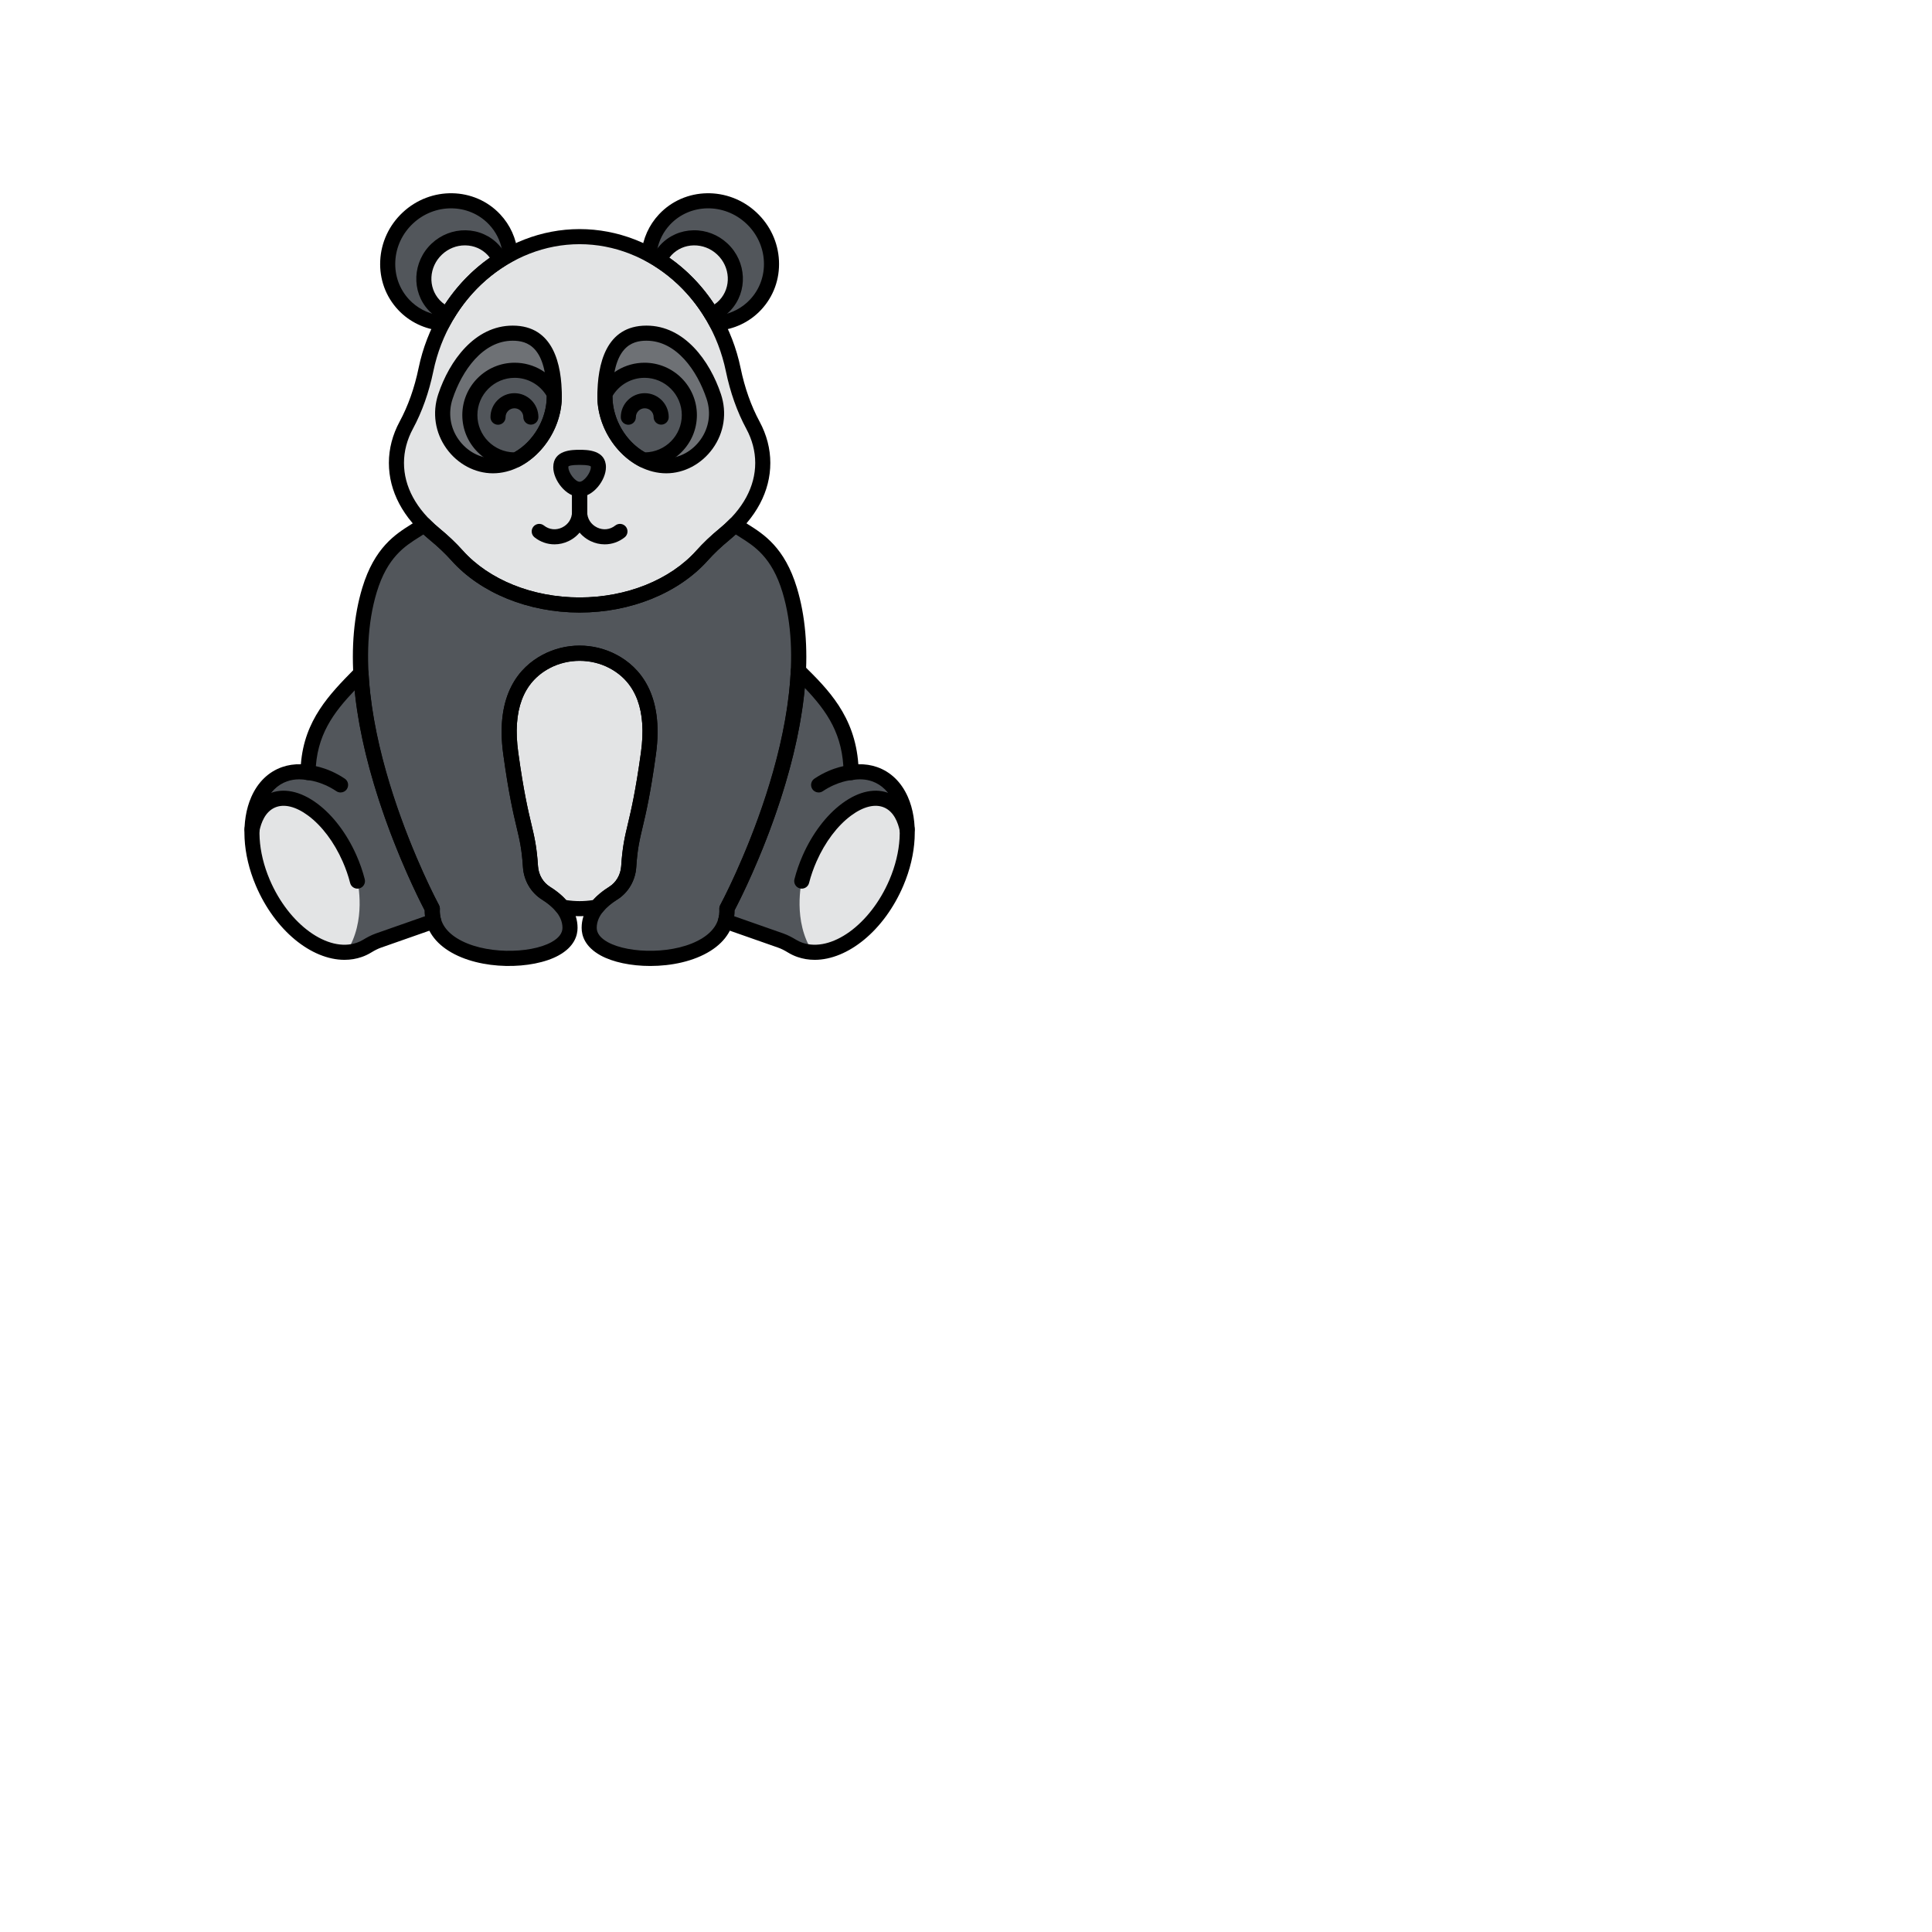 <svg enable-background="new 0 0 512 512" height="100" viewBox="-64 -64 640 640" width="100" xmlns="http://www.w3.org/2000/svg"><path d="m79.674 241.149c0-.001 0-.001 0-.002-.089-.306-.166-.617-.231-.935-.003-.016-.007-.033-.01-.049-.059-.295-.107-.595-.144-.9 0-.001 0-.001 0-.002-.005-.044-.012-.089-.017-.133-.031-.284-.051-.572-.063-.865-.003-.069-.009-.137-.011-.207v-.001c-.008-.341-.005-.686.015-1.039 0-.003 0-.005 0-.008-.006-.012-21.648-40-23.641-78.039-8.669 8.825-17.286 17.316-17.527 32.956-2.685-.464-5.318-.317-7.772.541-10.83 3.787-14.06 19.879-7.216 35.943s21.172 26.016 32.002 22.229c.908-.317 1.76-.724 2.558-1.21 1.198-.729 2.435-1.392 3.758-1.857z" fill="#52565b"/><path d="m225.727 192.463c-2.453-.858-5.087-1.004-7.772-.541-.249-16.126-8.265-24.651-17.49-33.75-1.729 38.275-23.671 78.821-23.678 78.832v.008c.019.353.022.698.015 1.039v.001c-.002.073-.008.143-.011.215v.001c-.011.28-.03.557-.059.829-.006.055-.014.109-.021.163-.036.296-.082.587-.138.873v.001c-.005.025-.01.05-.015.075-.065.318-.142.629-.231.935v.001l18.299 6.421c1.323.464 2.56 1.128 3.758 1.857.798.485 1.651.892 2.558 1.21 10.83 3.787 25.157-6.165 32.002-22.229 6.844-16.061 3.613-32.154-7.217-35.941z" fill="#52565b"/><path d="m232.943 228.407c2.595-6.091 3.739-12.185 3.572-17.612-.937-4.577-3.145-8.056-6.559-9.564-7.998-3.532-19.529 5.033-25.754 19.131-1.112 2.518-1.979 5.042-2.608 7.51 0 0-3.169 13.285 3.683 23.556 10.061.326 21.703-9.026 27.666-23.021z" fill="#e3e4e5"/><path d="m23.053 228.407c-2.595-6.091-3.739-12.185-3.572-17.612.937-4.577 3.145-8.056 6.559-9.564 7.998-3.532 19.529 5.033 25.754 19.131 1.112 2.518 1.979 5.042 2.608 7.51 0 0 3.169 13.285-3.683 23.556-10.06.326-21.702-9.026-27.666-23.021z" fill="#e3e4e5"/><path d="m139.1 231.906c3.053-1.903 4.938-5.212 5.171-8.802.838-12.936 3.016-12.035 6.536-37.551 2.534-18.37-4.66-26.663-11.672-30.406-6.919-3.694-15.349-3.694-22.269 0-7.012 3.744-14.206 12.036-11.672 30.406 3.519 25.516 5.698 24.615 6.536 37.551.233 3.59 2.118 6.899 5.171 8.802 1.808 1.127 3.796 2.65 5.33 4.569 1.891.337 3.814.531 5.77.531s3.879-.194 5.77-.531c1.532-1.919 3.521-3.442 5.329-4.569z" fill="#e3e4e5"/><path d="m197.597 131.46c-4.643-15.358-13.299-17.965-18.143-21.657-1.06 1.077-2.19 2.122-3.407 3.124-2.656 2.188-5.175 4.529-7.47 7.093-8.859 9.895-23.724 16.389-40.578 16.389s-31.719-6.494-40.578-16.389c-2.296-2.564-4.814-4.905-7.47-7.093-1.216-1.002-2.347-2.048-3.407-3.124-4.844 3.693-13.5 6.299-18.143 21.657-13.018 43.06 20.81 105.546 20.81 105.546-1.155 20.785 45.612 20.785 45.612 6.351 0-5.389-4.322-9.206-7.924-11.451-3.053-1.903-4.938-5.212-5.171-8.802-.838-12.936-3.016-12.035-6.536-37.551-2.534-18.37 4.66-26.663 11.672-30.406 3.46-1.847 7.297-2.771 11.134-2.771s7.675.924 11.134 2.771c7.012 3.744 14.206 12.036 11.672 30.406-3.519 25.516-5.698 24.615-6.536 37.551-.233 3.59-2.118 6.899-5.171 8.802-3.602 2.245-7.924 6.062-7.924 11.451 0 14.434 46.767 14.434 45.612-6.351.003 0 33.83-62.486 20.812-105.546z" fill="#52565b"/><path d="m185.406 76.824c-3.104-5.754-5.187-11.976-6.513-18.377-5.223-25.215-26.019-44.058-50.893-44.058s-45.67 18.843-50.893 44.058c-1.326 6.402-3.409 12.624-6.513 18.377-2.12 3.929-3.272 8.143-3.272 12.53 0 8.878 4.715 17.052 12.63 23.573 2.656 2.188 5.175 4.529 7.47 7.093 8.859 9.895 23.724 16.389 40.578 16.389s31.719-6.494 40.578-16.389c2.296-2.564 4.814-4.905 7.47-7.093 7.915-6.521 12.63-14.695 12.63-23.573 0-4.387-1.153-8.601-3.272-12.53z" fill="#e3e4e5"/><path d="m173.412 43.069c4.773-.372 9.384-2.403 12.866-6.12 7.563-8.073 6.946-20.94-1.378-28.739-8.324-7.799-21.204-7.576-28.767.497-3.047 3.253-4.743 7.285-5.166 11.449 9.443 5.023 17.28 13.038 22.445 22.913z" fill="#52565b"/><path d="m82.588 43.069c5.166-9.875 13.002-17.89 22.445-22.913-.423-4.164-2.119-8.197-5.166-11.449-7.563-8.073-20.443-8.296-28.767-.497s-8.941 20.666-1.378 28.739c3.482 3.717 8.093 5.748 12.866 6.12z" fill="#52565b"/><path d="m171.771 40.159c1.623-.671 3.128-1.679 4.399-3.036 4.906-5.237 4.506-13.583-.894-18.641-5.4-5.059-13.754-4.914-18.66.322-.947 1.011-1.691 2.139-2.245 3.336 7.016 4.462 12.98 10.645 17.4 18.019z" fill="#e3e4e5"/><path d="m84.229 40.159c4.42-7.374 10.384-13.557 17.4-18.019-.554-1.197-1.298-2.325-2.245-3.336-4.906-5.237-13.26-5.381-18.66-.322s-5.8 13.405-.894 18.641c1.271 1.357 2.776 2.365 4.399 3.036z" fill="#e3e4e5"/><path d="m172.443 67.342c3.934 11.801-5.234 22.946-15.734 22.946s-20.323-10.997-20.323-22.946 3.267-20.979 13.768-20.979 18.511 9.644 22.289 20.979z" fill="#6e7175"/><path d="m83.557 67.342c-3.934 11.801 5.234 22.946 15.734 22.946s20.323-10.997 20.323-22.946-3.267-20.979-13.768-20.979-18.511 9.644-22.289 20.979z" fill="#6e7175"/><g fill="#52565b"><path d="m119.6 66.531c-2.498-4.683-7.428-7.873-13.106-7.873-8.201 0-14.849 6.648-14.849 14.849s6.648 14.849 14.849 14.849c.168 0 .331-.02.498-.025 7.145-3.679 12.622-12.068 12.622-20.989.001-.275-.01-.539-.014-.811z"/><path d="m136.4 66.531c2.498-4.683 7.428-7.873 13.106-7.873 8.201 0 14.849 6.648 14.849 14.849s-6.648 14.849-14.849 14.849c-.168 0-.331-.02-.498-.025-7.145-3.679-12.622-12.068-12.622-20.989-.001-.275.01-.539.014-.811z"/><path d="m134.224 90.768c0 3.033-3.191 7.323-6.224 7.323s-6.224-4.29-6.224-7.323 3.191-3.267 6.224-3.267 6.224.234 6.224 3.267z"/></g><path d="m207.183 198.516c-.806 0-1.597-.389-2.08-1.109-.769-1.147-.461-2.7.686-3.468 6.25-4.186 11.812-4.501 12.045-4.512 1.357-.071 2.551.997 2.618 2.376.067 1.375-.991 2.544-2.364 2.618-.104.007-4.519.325-9.518 3.673-.426.284-.909.422-1.387.422z"/><path d="m201.596 230.372c-.205 0-.412-.025-.62-.078-1.338-.341-2.146-1.702-1.805-3.04.675-2.65 1.598-5.308 2.743-7.901 3.183-7.208 7.803-13.307 13.009-17.174 5.617-4.173 11.316-5.322 16.042-3.234 4.023 1.777 6.863 5.807 7.999 11.349.277 1.353-.595 2.673-1.948 2.951-1.354.278-2.673-.595-2.951-1.948-.567-2.767-1.915-6.363-5.12-7.778-3.009-1.328-6.93-.38-11.042 2.674-4.523 3.36-8.577 8.75-11.416 15.18-1.033 2.34-1.865 4.735-2.473 7.117-.285 1.13-1.302 1.882-2.418 1.882z"/><path d="m48.818 198.516c-.478 0-.961-.137-1.389-.423-5.033-3.371-9.475-3.67-9.52-3.673-1.373-.082-2.429-1.258-2.354-2.631.074-1.374 1.245-2.421 2.61-2.363.234.011 5.795.326 12.046 4.512 1.147.768 1.455 2.321.686 3.468-.481.72-1.273 1.11-2.079 1.11z"/><path d="m54.404 230.374c-1.116 0-2.132-.752-2.42-1.883-.607-2.381-1.439-4.776-2.473-7.118-2.839-6.429-6.893-11.82-11.416-15.18-4.111-3.054-8.032-4.003-11.042-2.674-3.205 1.415-4.553 5.011-5.12 7.778-.277 1.353-1.598 2.224-2.951 1.948-1.353-.277-2.225-1.598-1.948-2.951 1.135-5.542 3.976-9.572 7.999-11.349 4.728-2.086 10.425-.939 16.042 3.234 5.206 3.867 9.826 9.966 13.009 17.174 1.146 2.595 2.069 5.254 2.744 7.903.341 1.338-.467 2.699-1.805 3.04-.207.053-.414.078-.619.078z"/><path d="m205.875 253.958c-1.968 0-3.899-.312-5.759-.962-1.054-.369-2.075-.851-3.032-1.434-1.291-.785-2.304-1.289-3.287-1.634l-18.299-6.42c-.677-.238-1.22-.755-1.489-1.42-.204-.502-.237-1.051-.103-1.566.006-.025.014-.05.021-.076.07-.239.13-.482.18-.73.058-.289.094-.519.122-.751l2.503.136-2.486-.263c.023-.218.038-.44.047-.666.001-.019.006-.12.008-.139.008-.31.006-.59-.009-.875-.001-.023-.002-.046-.003-.068-.014-.44.088-.879.299-1.27.885-1.641 21.702-40.616 23.379-77.757.044-.986.666-1.854 1.585-2.215s1.964-.146 2.667.548c7.979 7.871 16.968 16.736 18.118 32.778 2.173-.064 4.251.246 6.214.932 4.51 1.577 8.032 4.99 10.188 9.871 3.517 7.964 2.957 18.96-1.497 29.413-6.327 14.851-18.387 24.568-29.367 24.568zm-26.674-14.45 16.252 5.703c1.718.603 3.237 1.476 4.23 2.08.659.4 1.36.732 2.084.985 9.599 3.355 22.549-5.998 28.877-20.849 3.921-9.203 4.491-18.711 1.522-25.433-1.582-3.582-4.093-6.062-7.264-7.17-1.986-.695-4.18-.841-6.521-.437-.72.124-1.459-.072-2.021-.539s-.893-1.156-.904-1.886c-.194-12.567-5.3-20.151-12.879-28.097-3.176 34.387-20.595 68.638-23.271 73.729.001.173 0 .345-.004.516-.001.076-.006.157-.011.237-.015.359-.038.689-.072 1.015-.003.019-.013.105-.018.146z"/><path d="m50.125 253.958c-10.98 0-23.039-9.715-29.368-24.571-4.454-10.453-5.014-21.448-1.497-29.413 2.155-4.88 5.678-8.293 10.188-9.871 1.967-.688 4.057-.996 6.222-.932 1.136-14.678 9.528-23.215 17.658-31.488l.46-.469c.695-.707 1.743-.938 2.669-.586.927.351 1.56 1.217 1.611 2.207 1.935 36.928 22.47 75.363 23.343 76.98.181.335.283.708.299 1.088.003.081.002.162-.002.244-.016.288-.018.569-.011.847 0 .01.008.131.008.142.01.258.026.489.051.715 0 .001.014.111.014.111.029.24.066.476.113.708.004.019.017.087.021.106.039.184.099.428.169.668.009.032.019.065.026.097.313 1.253-.379 2.538-1.598 2.965l-18.299 6.42c-.982.345-1.996.849-3.287 1.634-.958.583-1.978 1.065-3.032 1.434-1.858.652-3.791.964-5.758.964zm-15.023-59.794c-1.408 0-2.748.22-4.004.66-3.17 1.108-5.682 3.588-7.264 7.17-2.968 6.722-2.399 16.23 1.522 25.433 6.328 14.852 19.28 24.205 28.877 20.849.724-.253 1.425-.585 2.084-.985.993-.604 2.512-1.478 4.23-2.08l16.252-5.703c-.005-.044-.013-.103-.013-.107-.038-.341-.062-.688-.076-1.039l-.012-.255c-.004-.17-.005-.342-.004-.516-2.575-4.935-19.814-39.017-23.193-72.914-6.921 7.275-12.767 14.905-12.958 27.285-.011.73-.341 1.42-.904 1.886s-1.299.663-2.021.539c-.859-.149-1.699-.223-2.516-.223z"/><path d="m151.413 255.992c-6.363 0-12.419-1.261-16.479-3.506-5.172-2.86-6.258-6.543-6.258-9.129 0-5.168 3.147-9.861 9.102-13.573 2.319-1.446 3.814-4.004 3.999-6.843.418-6.468 1.174-9.641 2.219-14.032 1.069-4.492 2.534-10.645 4.334-23.699 1.903-13.795-1.587-23.168-10.373-27.859-6.067-3.24-13.847-3.24-19.914 0-8.786 4.69-12.276 14.064-10.373 27.859 1.801 13.055 3.265 19.207 4.334 23.699 1.045 4.391 1.801 7.563 2.219 14.032.184 2.839 1.679 5.397 3.999 6.843 5.954 3.711 9.102 8.405 9.102 13.573 0 2.586-1.086 6.269-6.258 9.129-8.544 4.724-25.928 5.094-36.405-1.484-5.289-3.32-8.032-7.946-7.97-13.415-1.625-3.107-9.072-17.762-15.144-36.434-9.225-28.37-11.088-52.062-5.539-70.417 4.052-13.401 11.052-17.803 16.163-21.017 1.053-.662 2.048-1.288 2.857-1.905 1.001-.764 2.415-.662 3.297.234 1.038 1.054 2.12 2.046 3.215 2.948 2.97 2.447 5.502 4.853 7.744 7.356 8.721 9.741 23.194 15.557 38.715 15.557s29.994-5.815 38.715-15.557c2.241-2.503 4.774-4.909 7.743-7.356 1.096-.902 2.177-1.894 3.215-2.948.883-.896 2.296-.998 3.297-.234.81.617 1.804 1.243 2.857 1.905 5.111 3.214 12.111 7.616 16.163 21.017 5.549 18.356 3.686 42.048-5.539 70.417-6.071 18.672-13.519 33.326-15.144 36.434.062 5.469-2.681 10.095-7.97 13.415-5.496 3.452-12.897 4.99-19.923 4.99zm-23.413-106.117c4.299 0 8.556 1.06 12.312 3.065 7.442 3.974 15.734 12.917 12.971 32.954-1.833 13.294-3.331 19.582-4.424 24.173-1.025 4.307-1.702 7.151-2.094 13.197-.288 4.443-2.659 8.466-6.343 10.763-3.078 1.918-6.747 5.094-6.747 9.33 0 1.805 1.237 3.404 3.678 4.753 7.029 3.886 22.57 4.154 31.327-1.343 3.941-2.474 5.829-5.711 5.612-9.623-.026-.462.077-.922.297-1.329.333-.616 33.178-62.079 20.615-103.633-3.51-11.611-9.348-15.282-14.038-18.231-.495-.312-.978-.615-1.447-.92-.684.636-1.38 1.247-2.082 1.825-2.772 2.284-5.126 4.519-7.197 6.832-9.655 10.784-25.52 17.222-42.44 17.222s-32.786-6.438-42.44-17.222c-2.071-2.313-4.425-4.548-7.197-6.832-.702-.578-1.397-1.188-2.082-1.825-.469.305-.952.609-1.447.92-4.69 2.949-10.528 6.62-14.038 18.231-12.563 41.555 20.282 103.018 20.615 103.634.22.407.323.867.297 1.329-.217 3.911 1.671 7.149 5.612 9.623 8.757 5.498 24.296 5.229 31.327 1.343 2.44-1.35 3.678-2.949 3.678-4.753 0-4.235-3.669-7.411-6.747-9.33-3.684-2.296-6.055-6.32-6.343-10.763-.392-6.046-1.069-8.891-2.094-13.197-1.093-4.591-2.59-10.879-4.424-24.173-2.764-20.037 5.528-28.979 12.971-32.954 3.756-2.005 8.013-3.066 12.312-3.066z"/><path d="m128 239.506c-1.999 0-4.087-.191-6.208-.569-.598-.106-1.136-.427-1.515-.901-1.14-1.426-2.721-2.775-4.699-4.008-3.684-2.296-6.055-6.32-6.342-10.763-.392-6.045-1.069-8.89-2.094-13.196-1.093-4.591-2.59-10.879-4.424-24.174-2.764-20.037 5.528-28.979 12.971-32.954 7.709-4.116 16.914-4.116 24.624 0 7.442 3.974 15.734 12.916 12.971 32.953-1.834 13.295-3.331 19.583-4.424 24.174-1.025 4.306-1.703 7.151-2.094 13.196-.288 4.443-2.659 8.466-6.342 10.763-1.979 1.233-3.56 2.582-4.699 4.008-.379.474-.917.794-1.515.901-2.123.378-4.211.57-6.21.57zm5.77-3.031h.01zm-10.226-2.316c3.07.467 5.841.467 8.911 0 1.41-1.581 3.196-3.049 5.321-4.375 2.32-1.446 3.814-4.004 3.999-6.843.419-6.468 1.174-9.64 2.219-14.031 1.069-4.492 2.534-10.645 4.335-23.7 1.903-13.795-1.587-23.168-10.373-27.859-6.142-3.279-13.772-3.279-19.914 0-8.786 4.691-12.276 14.064-10.373 27.859 1.801 13.056 3.266 19.208 4.335 23.7 1.045 4.391 1.8 7.563 2.219 14.031.184 2.839 1.679 5.396 3.999 6.843 2.127 1.325 3.912 2.794 5.322 4.375z"/><path d="m128 138.91c-16.92 0-32.786-6.438-42.44-17.222-2.069-2.312-4.423-4.546-7.197-6.832-8.858-7.298-13.54-16.117-13.54-25.502 0-4.709 1.202-9.325 3.572-13.717 2.8-5.189 4.908-11.144 6.265-17.698 5.527-26.683 27.96-46.05 53.341-46.05s47.813 19.367 53.341 46.05c1.357 6.555 3.465 12.509 6.265 17.698 2.37 4.392 3.572 9.007 3.572 13.717 0 9.386-4.682 18.204-13.54 25.502-2.774 2.285-5.128 4.52-7.197 6.832-9.656 10.784-25.522 17.222-42.442 17.222zm0-122.021c-23.022 0-43.396 17.69-48.444 42.064-1.457 7.03-3.731 13.441-6.761 19.058-1.972 3.655-2.972 7.471-2.972 11.343 0 7.842 4.053 15.327 11.72 21.643 2.971 2.448 5.503 4.854 7.743 7.356 8.721 9.741 23.194 15.557 38.715 15.557s29.994-5.815 38.715-15.557c2.24-2.502 4.772-4.908 7.743-7.356 7.667-6.316 11.72-13.801 11.72-21.643 0-3.872-1-7.688-2.972-11.343-3.03-5.616-5.305-12.028-6.761-19.058-5.05-24.373-25.424-42.064-48.446-42.064z"/><path d="m173.412 45.569c-.925 0-1.781-.513-2.215-1.341-4.968-9.498-12.37-17.059-21.404-21.865-.897-.477-1.416-1.449-1.313-2.459.498-4.904 2.513-9.367 5.829-12.906 8.494-9.066 22.984-9.34 32.301-.611 4.503 4.218 7.144 9.89 7.435 15.971.293 6.11-1.817 11.899-5.942 16.301-3.763 4.016-8.911 6.468-14.496 6.904-.066.004-.131.006-.195.006zm-19.723-26.763c8.743 5.023 15.991 12.432 21.111 21.577 3.72-.628 7.104-2.42 9.654-5.143 3.191-3.407 4.824-7.896 4.596-12.643-.229-4.775-2.31-9.237-5.859-12.562-7.305-6.843-18.625-6.673-25.234.381-2.195 2.344-3.653 5.219-4.268 8.39z"/><path d="m82.588 45.569c-.064 0-.129-.002-.195-.007-5.585-.436-10.733-2.888-14.496-6.904-4.125-4.402-6.235-10.191-5.942-16.301.292-6.081 2.932-11.752 7.435-15.971 9.317-8.729 23.808-8.454 32.301.611 3.316 3.539 5.332 8.002 5.829 12.906.103 1.011-.417 1.982-1.313 2.459-9.034 4.806-16.436 12.367-21.404 21.865-.433.83-1.29 1.342-2.215 1.342zm2.827-40.557c-4.482 0-9.025 1.669-12.606 5.023-3.549 3.325-5.63 7.787-5.859 12.562-.228 4.747 1.405 9.236 4.596 12.643 2.55 2.723 5.934 4.515 9.654 5.143 5.12-9.145 12.368-16.553 21.111-21.577-.614-3.171-2.072-6.046-4.268-8.389-3.37-3.598-7.966-5.405-12.628-5.405z"/><path d="m119.685 116.322c-2.356 0-4.68-.788-6.611-2.324-1.081-.859-1.26-2.432-.4-3.513s2.432-1.26 3.513-.4c1.741 1.384 3.988 1.629 6.011.653 2.068-.998 3.303-2.956 3.303-5.239v-7.003c0-1.381 1.119-2.5 2.5-2.5s2.5 1.119 2.5 2.5v7.003c0 4.185-2.349 7.918-6.13 9.742-1.504.725-3.102 1.081-4.686 1.081z"/><path d="m136.315 116.322c-1.584 0-3.182-.356-4.685-1.081-3.781-1.824-6.13-5.557-6.13-9.742v-7.003c0-1.381 1.119-2.5 2.5-2.5s2.5 1.119 2.5 2.5v7.003c0 2.283 1.235 4.241 3.303 5.239 2.023.977 4.271.731 6.011-.653 1.081-.858 2.654-.68 3.513.4.859 1.081.68 2.653-.4 3.513-1.932 1.536-4.257 2.324-6.612 2.324z"/><path d="m100.978 76.704c-1.377 0-2.496-1.114-2.5-2.492-.014-4.377 3.536-7.95 7.913-7.964h.025c4.367 0 7.925 3.544 7.939 7.913.004 1.381-1.111 2.503-2.492 2.508-.003 0-.005 0-.008 0-1.377 0-2.496-1.114-2.5-2.492-.002-.785-.311-1.521-.867-2.075-.555-.551-1.29-.854-2.071-.854-.003 0-.006 0-.009 0-1.62.005-2.934 1.328-2.929 2.948.004 1.381-1.112 2.503-2.492 2.508-.004 0-.007 0-.009 0z"/><path d="m144.146 76.704c-1.377 0-2.496-1.114-2.5-2.492-.014-4.377 3.535-7.95 7.912-7.964h.025c4.366 0 7.925 3.544 7.939 7.913.004 1.381-1.111 2.504-2.492 2.508-.003 0-.006 0-.008 0-1.377 0-2.496-1.114-2.5-2.492-.005-1.617-1.323-2.929-2.939-2.929-.003 0-.006 0-.009 0-.785.002-1.521.311-2.074.867-.553.557-.856 1.296-.854 2.081.004 1.381-1.111 2.504-2.492 2.508-.003 0-.006 0-.008 0z"/><path d="m171.772 42.66c-.856 0-1.682-.441-2.145-1.215-4.209-7.021-9.949-12.967-16.597-17.194-1.057-.672-1.454-2.023-.928-3.16.682-1.473 1.586-2.817 2.689-3.995 2.84-3.031 6.721-4.74 10.927-4.813 4.167-.074 8.179 1.482 11.268 4.375 6.396 5.993 6.849 15.94 1.009 22.174-1.479 1.579-3.252 2.802-5.268 3.637-.311.129-.635.191-.955.191zm-14.05-21.287c5.818 4.08 10.92 9.372 14.932 15.488.615-.417 1.181-.9 1.693-1.447 3.955-4.222 3.606-10.999-.779-15.107-2.135-2-4.886-3.065-7.762-3.024-2.842.049-5.458 1.197-7.364 3.231-.257.273-.497.56-.72.859z"/><path d="m84.228 42.66c-.32 0-.644-.062-.955-.19-2.016-.834-3.789-2.058-5.268-3.636-5.84-6.234-5.388-16.182 1.009-22.175 3.089-2.894 7.111-4.443 11.268-4.375 4.207.073 8.087 1.782 10.926 4.812 1.104 1.179 2.008 2.523 2.69 3.996.526 1.137.129 2.487-.928 3.16-6.648 4.227-12.388 10.173-16.597 17.194-.464.772-1.29 1.214-2.145 1.214zm5.777-25.38c-2.803 0-5.485 1.071-7.572 3.026-4.385 4.108-4.734 10.885-.779 15.108.512.547 1.078 1.03 1.693 1.447 4.011-6.116 9.113-11.408 14.932-15.488-.224-.3-.464-.587-.72-.86-1.906-2.034-4.521-3.182-7.363-3.23-.065-.002-.128-.003-.191-.003z"/><path d="m156.709 92.788c-11.945 0-22.824-12.128-22.824-25.446 0-10.711 2.822-23.479 16.268-23.479 12.607 0 21.006 11.72 24.662 22.688 2.067 6.201 1.071 12.782-2.731 18.058-3.691 5.122-9.438 8.179-15.375 8.179zm-6.556-43.925c-4.837 0-11.268 1.916-11.268 18.479 0 10.51 8.662 20.446 17.824 20.446 4.333 0 8.565-2.281 11.319-6.102 2.851-3.957 3.596-8.896 2.044-13.554-3.106-9.315-9.969-19.269-19.919-19.269z"/><path d="m99.291 92.788c-5.937 0-11.684-3.057-15.375-8.178-3.802-5.276-4.798-11.857-2.731-18.058 3.656-10.968 12.055-22.688 24.662-22.688 13.445 0 16.268 12.768 16.268 23.479 0 13.317-10.879 25.445-22.824 25.445zm-13.363-24.655c-1.552 4.657-.807 9.597 2.044 13.554 2.754 3.82 6.985 6.102 11.319 6.102 9.162 0 17.824-9.936 17.824-20.446 0-16.563-6.431-18.479-11.268-18.479-9.95-.001-16.813 9.953-19.919 19.269z"/><path d="m106.494 90.856c-9.566 0-17.35-7.783-17.35-17.349s7.783-17.35 17.35-17.35c6.419 0 12.286 3.524 15.312 9.196.188.353.289.746.294 1.146l.006.302c.004.179.009.357.009.541 0 9.429-5.748 18.974-13.978 23.212-.33.17-.693.264-1.064.276l-.119.007c-.153.011-.305.019-.46.019zm0-29.698c-6.81 0-12.35 5.54-12.35 12.35 0 6.752 5.447 12.256 12.178 12.348 6.379-3.533 10.792-11.063 10.792-18.513 0-.044 0-.089-.001-.133-2.223-3.748-6.241-6.052-10.619-6.052z"/><path d="m149.506 90.856c-.155 0-.308-.008-.46-.019l-.119-.007c-.371-.012-.734-.106-1.064-.276-8.23-4.238-13.978-13.783-13.978-23.212 0-.183.004-.362.009-.541l.006-.301c.005-.4.106-.792.294-1.146 3.025-5.672 8.893-9.196 15.312-9.196 9.566 0 17.349 7.783 17.349 17.35s-7.782 17.348-17.349 17.348zm-10.62-23.647c0 .044-.001.089-.001.133 0 7.45 4.414 14.98 10.792 18.513 6.729-.09 12.178-5.595 12.178-12.348 0-6.81-5.54-12.35-12.349-12.35-4.378.001-8.396 2.305-10.62 6.052z"/><path d="m128 100.591c-4.494 0-8.725-5.534-8.725-9.823 0-5.767 6.338-5.767 8.725-5.767s8.725 0 8.725 5.767c0 4.29-4.231 9.823-8.725 9.823zm0-10.59c-2.919 0-3.562.355-3.703.509.001.003-.022.091-.022.258 0 1.848 2.297 4.823 3.725 4.823s3.725-2.975 3.725-4.823c0-.167-.023-.255-.033-.275-.13-.136-.773-.492-3.692-.492z"/></svg>
